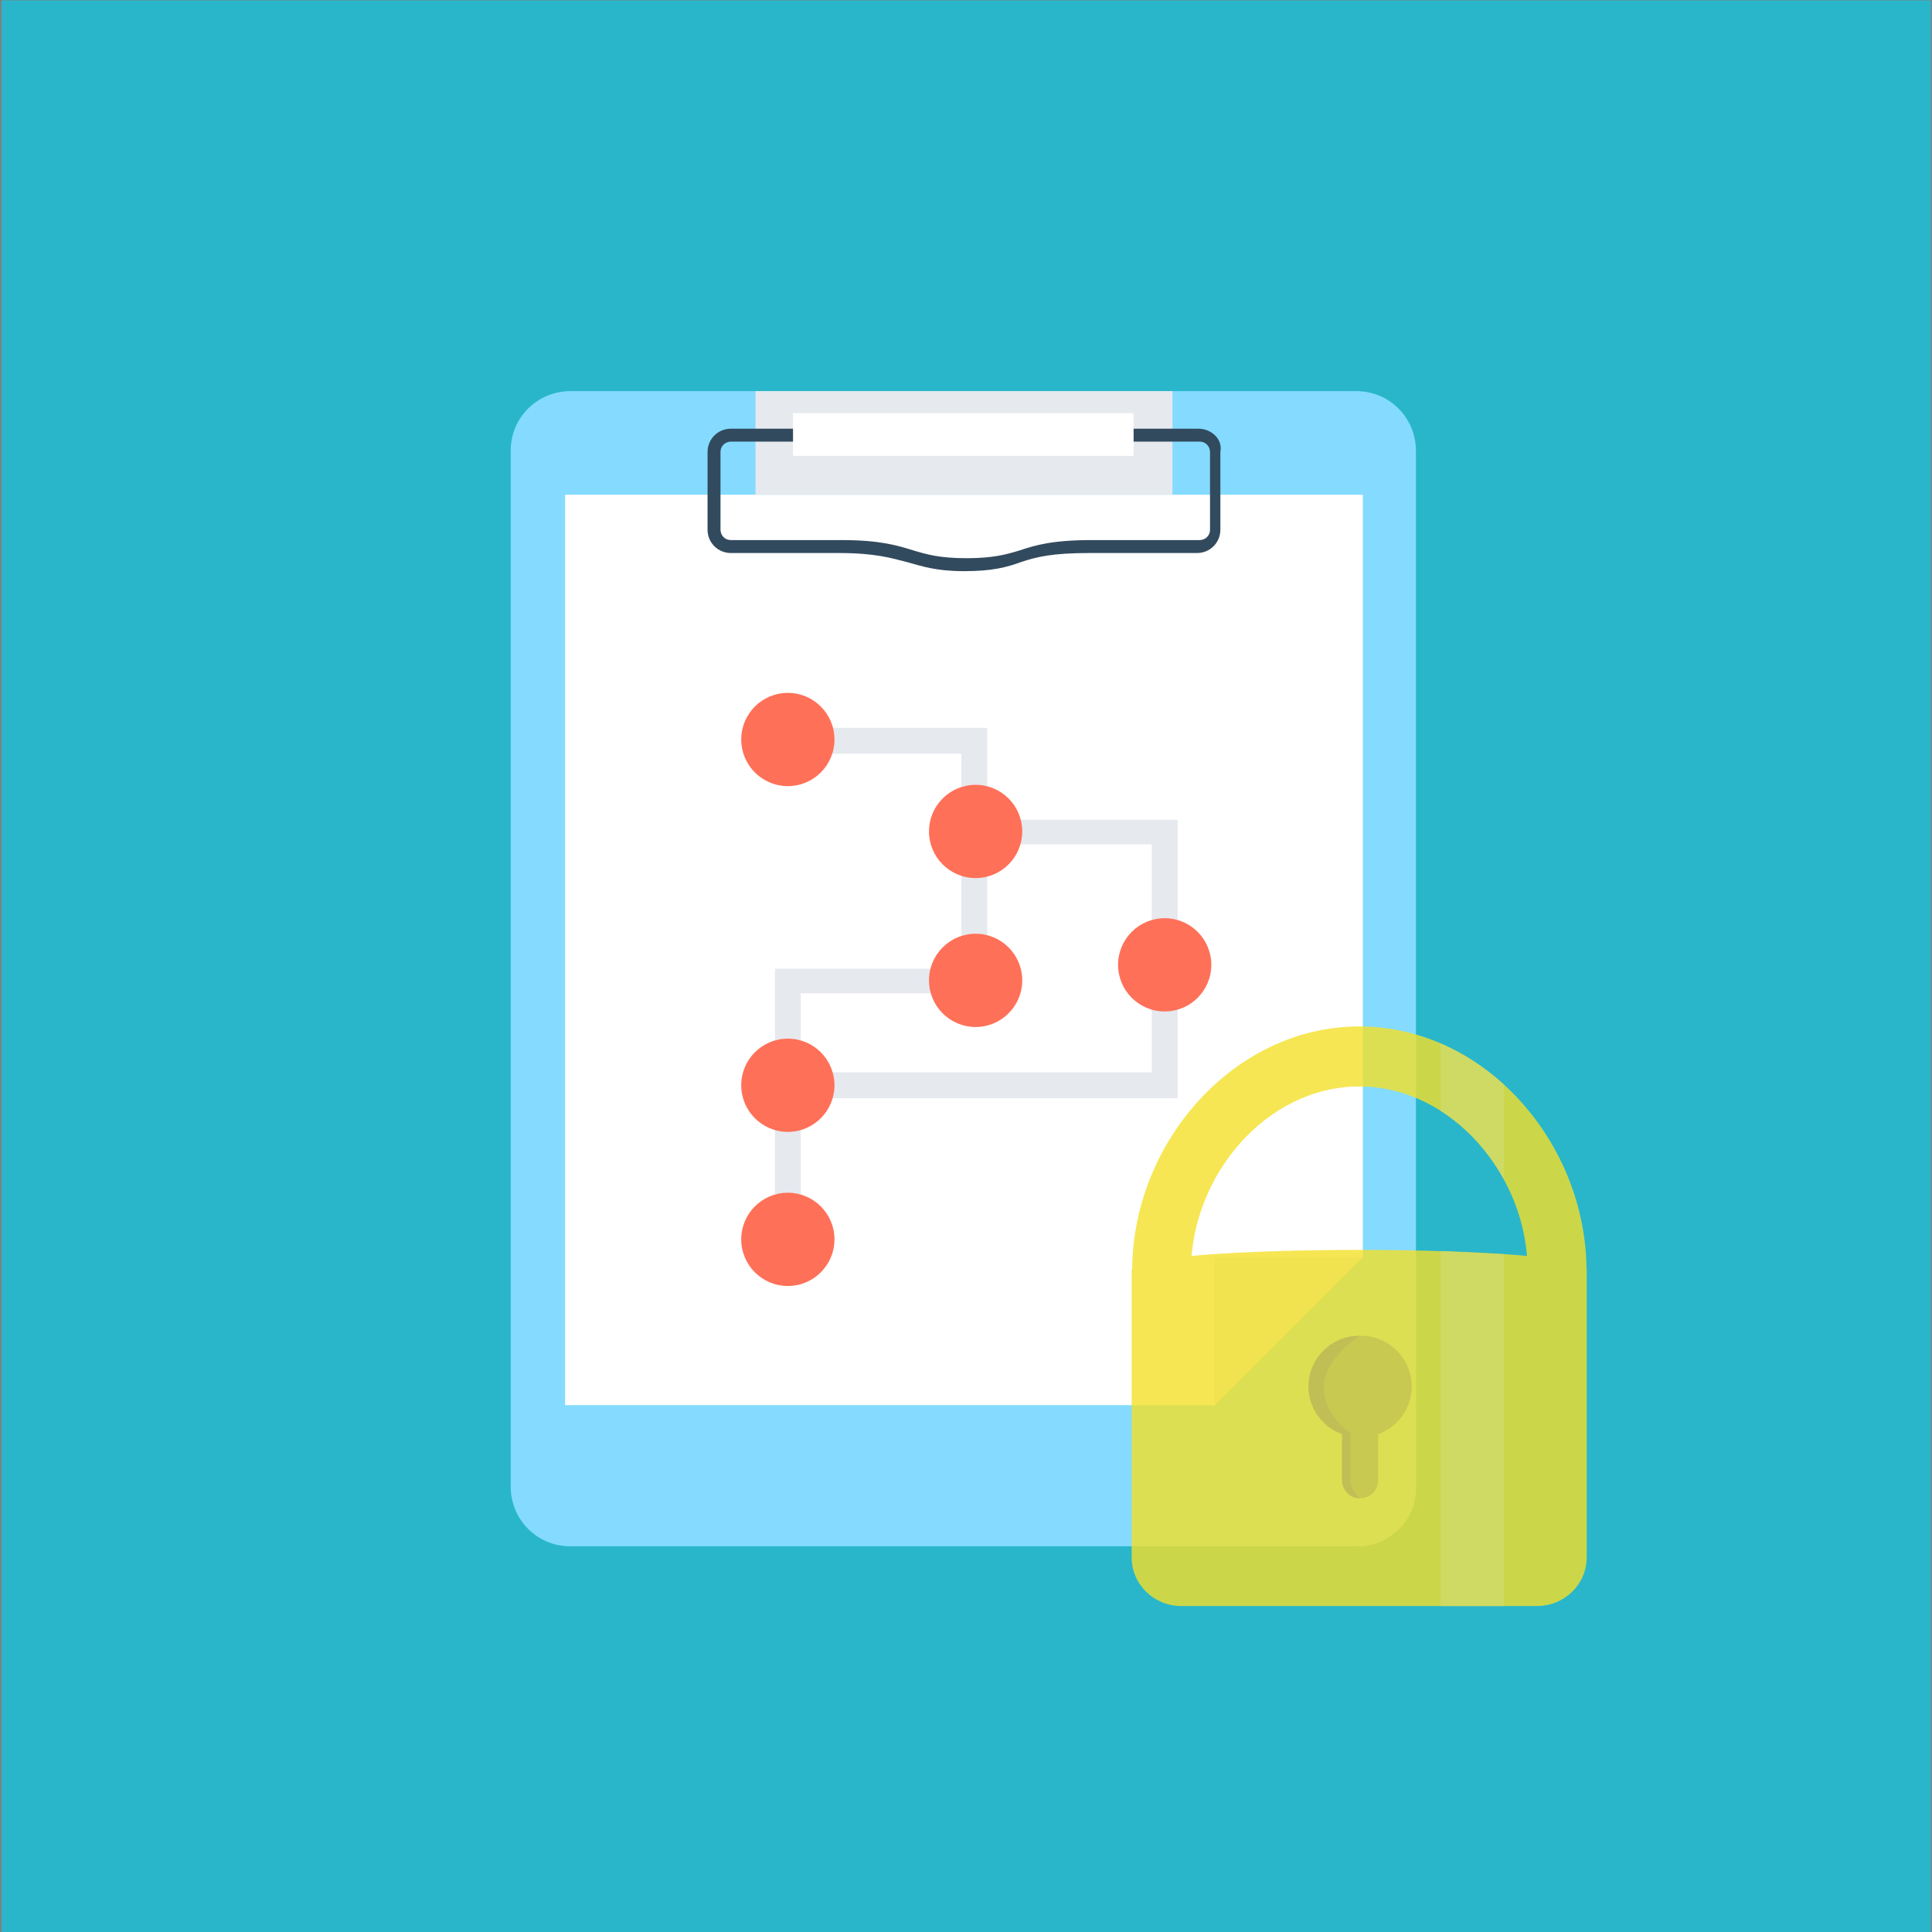 <?xml version="1.0" encoding="UTF-8" standalone="no"?><!DOCTYPE svg PUBLIC "-//W3C//DTD SVG 1.1//EN" "http://www.w3.org/Graphics/SVG/1.1/DTD/svg11.dtd"><svg width="100%" height="100%" viewBox="0 0 300 300" version="1.1" xmlns="http://www.w3.org/2000/svg" xmlns:xlink="http://www.w3.org/1999/xlink" xml:space="preserve" style="fill-rule:evenodd;clip-rule:evenodd;stroke-linejoin:round;stroke-miterlimit:1.414;"><rect x="0" y="0" width="300" height="300" fill="#808080" stroke="none"/><g id="Layer2"><rect x="0.239" y="0.058" width="299.596" height="300.45" style="fill:#1fbcd3;fill-opacity:0.9;"/></g><g id="Layer1"><g><path d="M210.814,240.106l-122.261,0c-5.228,0 -9.25,-4.223 -9.25,-9.25l0,-160.869c0,-5.229 4.223,-9.25 9.25,-9.25l122.06,0c5.228,0 9.25,4.222 9.25,9.25l0,160.869c0.201,5.027 -4.022,9.25 -9.049,9.25Z" style="fill:#84dbff;fill-rule:nonzero;"/><path d="M87.749,76.823l0,141.364l100.945,0l0,-22.924l22.924,0l0,-118.44l-123.869,0Z" style="fill:#fff;fill-rule:nonzero;"/><path d="M188.694,218.187l22.924,-22.924l-22.924,0l0,22.924Z" style="fill:#e6e9ee;fill-rule:nonzero;"/><rect x="117.309" y="60.737" width="64.75" height="16.087" style="fill:#e6e9ee;"/><path d="M186.08,66.568l-36.195,0l-36.397,0c-2.011,0 -3.62,1.609 -3.62,3.62l0,12.065c0,2.011 1.609,3.619 3.62,3.619l16.69,0c5.832,0 8.245,0.805 10.658,1.408c2.212,0.603 4.424,1.408 8.847,1.408c4.424,0 6.636,-0.604 8.848,-1.408c2.413,-0.804 4.826,-1.408 10.658,-1.408l16.69,0c2.011,0 3.62,-1.608 3.62,-3.619l0,-12.065c0.402,-2.011 -1.408,-3.62 -3.419,-3.62Zm1.81,15.685c0,1.005 -0.805,1.609 -1.609,1.609l-16.69,0c-6.234,0 -8.848,0.804 -11.261,1.608c-2.011,0.603 -4.022,1.207 -8.244,1.207c-4.223,0 -6.234,-0.604 -8.245,-1.207c-2.614,-0.804 -5.228,-1.608 -11.261,-1.608l-17.092,0c-1.006,0 -1.609,-0.805 -1.609,-1.609l0,-12.065c0,-1.006 0.805,-1.609 1.609,-1.609l72.793,0c1.006,0 1.609,0.804 1.609,1.609l0,12.065Z" style="fill:#324a5e;fill-rule:nonzero;"/><rect x="123.14" y="64.155" width="52.886" height="6.636" style="fill:#fff;"/><path d="M182.863,127.296l-29.56,0l0,-14.277l-30.967,0l0,4.022l26.945,0l0,33.38l-28.956,0l0,42.228l4.022,0l0,-22.119l58.516,0l0,-43.234Zm-4.022,39.212l-54.494,0l0,-12.266l28.956,0l0,-23.125l25.538,0l0,35.391Z" style="fill:#e6e9ee;fill-rule:nonzero;"/><circle cx="122.336" cy="114.829" r="7.239" style="fill:#ff7058;"/><circle cx="151.493" cy="129.106" r="7.239" style="fill:#ff7058;"/><circle cx="180.852" cy="149.818" r="7.239" style="fill:#ff7058;"/><circle cx="151.493" cy="152.231" r="7.239" style="fill:#ff7058;"/><circle cx="122.336" cy="168.519" r="7.239" style="fill:#ff7058;"/><circle cx="122.336" cy="192.448" r="7.239" style="fill:#ff7058;"/></g><g><g opacity="0.8"><g><path d="M246.353,197.344c0,-19.881 -15.794,-37.96 -35.277,-37.96c-19.484,0 -35.277,18.075 -35.277,37.96l9.13,0c0,-14.742 11.699,-28.639 26.142,-28.639c14.44,0 26.142,13.897 26.142,28.639l9.14,0Z" style="fill:#f4e028;fill-rule:nonzero;"/><path d="M246.377,241.843c0,4.162 -3.449,7.541 -7.71,7.541l-55.241,0c-4.244,0 -7.702,-3.379 -7.702,-7.541l0,-44.631c0,-4.166 70.658,-4.166 70.658,0l0,44.631l-0.005,0Z" style="fill:#f4e028;fill-rule:nonzero;"/><path d="M219.217,215.291c0,-4.348 -3.532,-7.872 -7.872,-7.872c-4.348,0 -7.876,3.524 -7.876,7.872c0,3.321 2.054,6.149 4.952,7.309l0,7.263c0,1.541 1.251,2.791 2.791,2.791c1.541,0 2.791,-1.25 2.791,-2.791l0,-7.164c3.031,-1.093 5.214,-3.992 5.214,-7.408Z" style="fill:#dac425;fill-rule:nonzero;"/><path d="M203.171,215.291c0,-4.348 3.532,-7.872 7.876,-7.872c0,0 -5.487,3.657 -5.487,8.009c0,4.431 4.141,7.06 4.141,7.06l0,7.458c0,1.54 1.474,2.708 1.474,2.708c-1.536,0 -2.787,-1.25 -2.787,-2.791l0,-7.164c-3.039,-1.093 -5.217,-3.992 -5.217,-7.408Z" style="fill:#d0b82b;fill-rule:nonzero;"/></g><path d="M233.52,249.384l-9.839,0l0,-55.117l9.839,0.489l0,54.628Z" style="fill:#f8e349;fill-rule:nonzero;"/><path d="M223.681,162.022l0,10.447c4.058,2.576 7.458,6.307 9.839,10.663l0,-14.721c-2.916,-2.663 -6.241,-4.841 -9.839,-6.389Z" style="fill:#f8e349;fill-rule:nonzero;"/></g></g></g></svg>